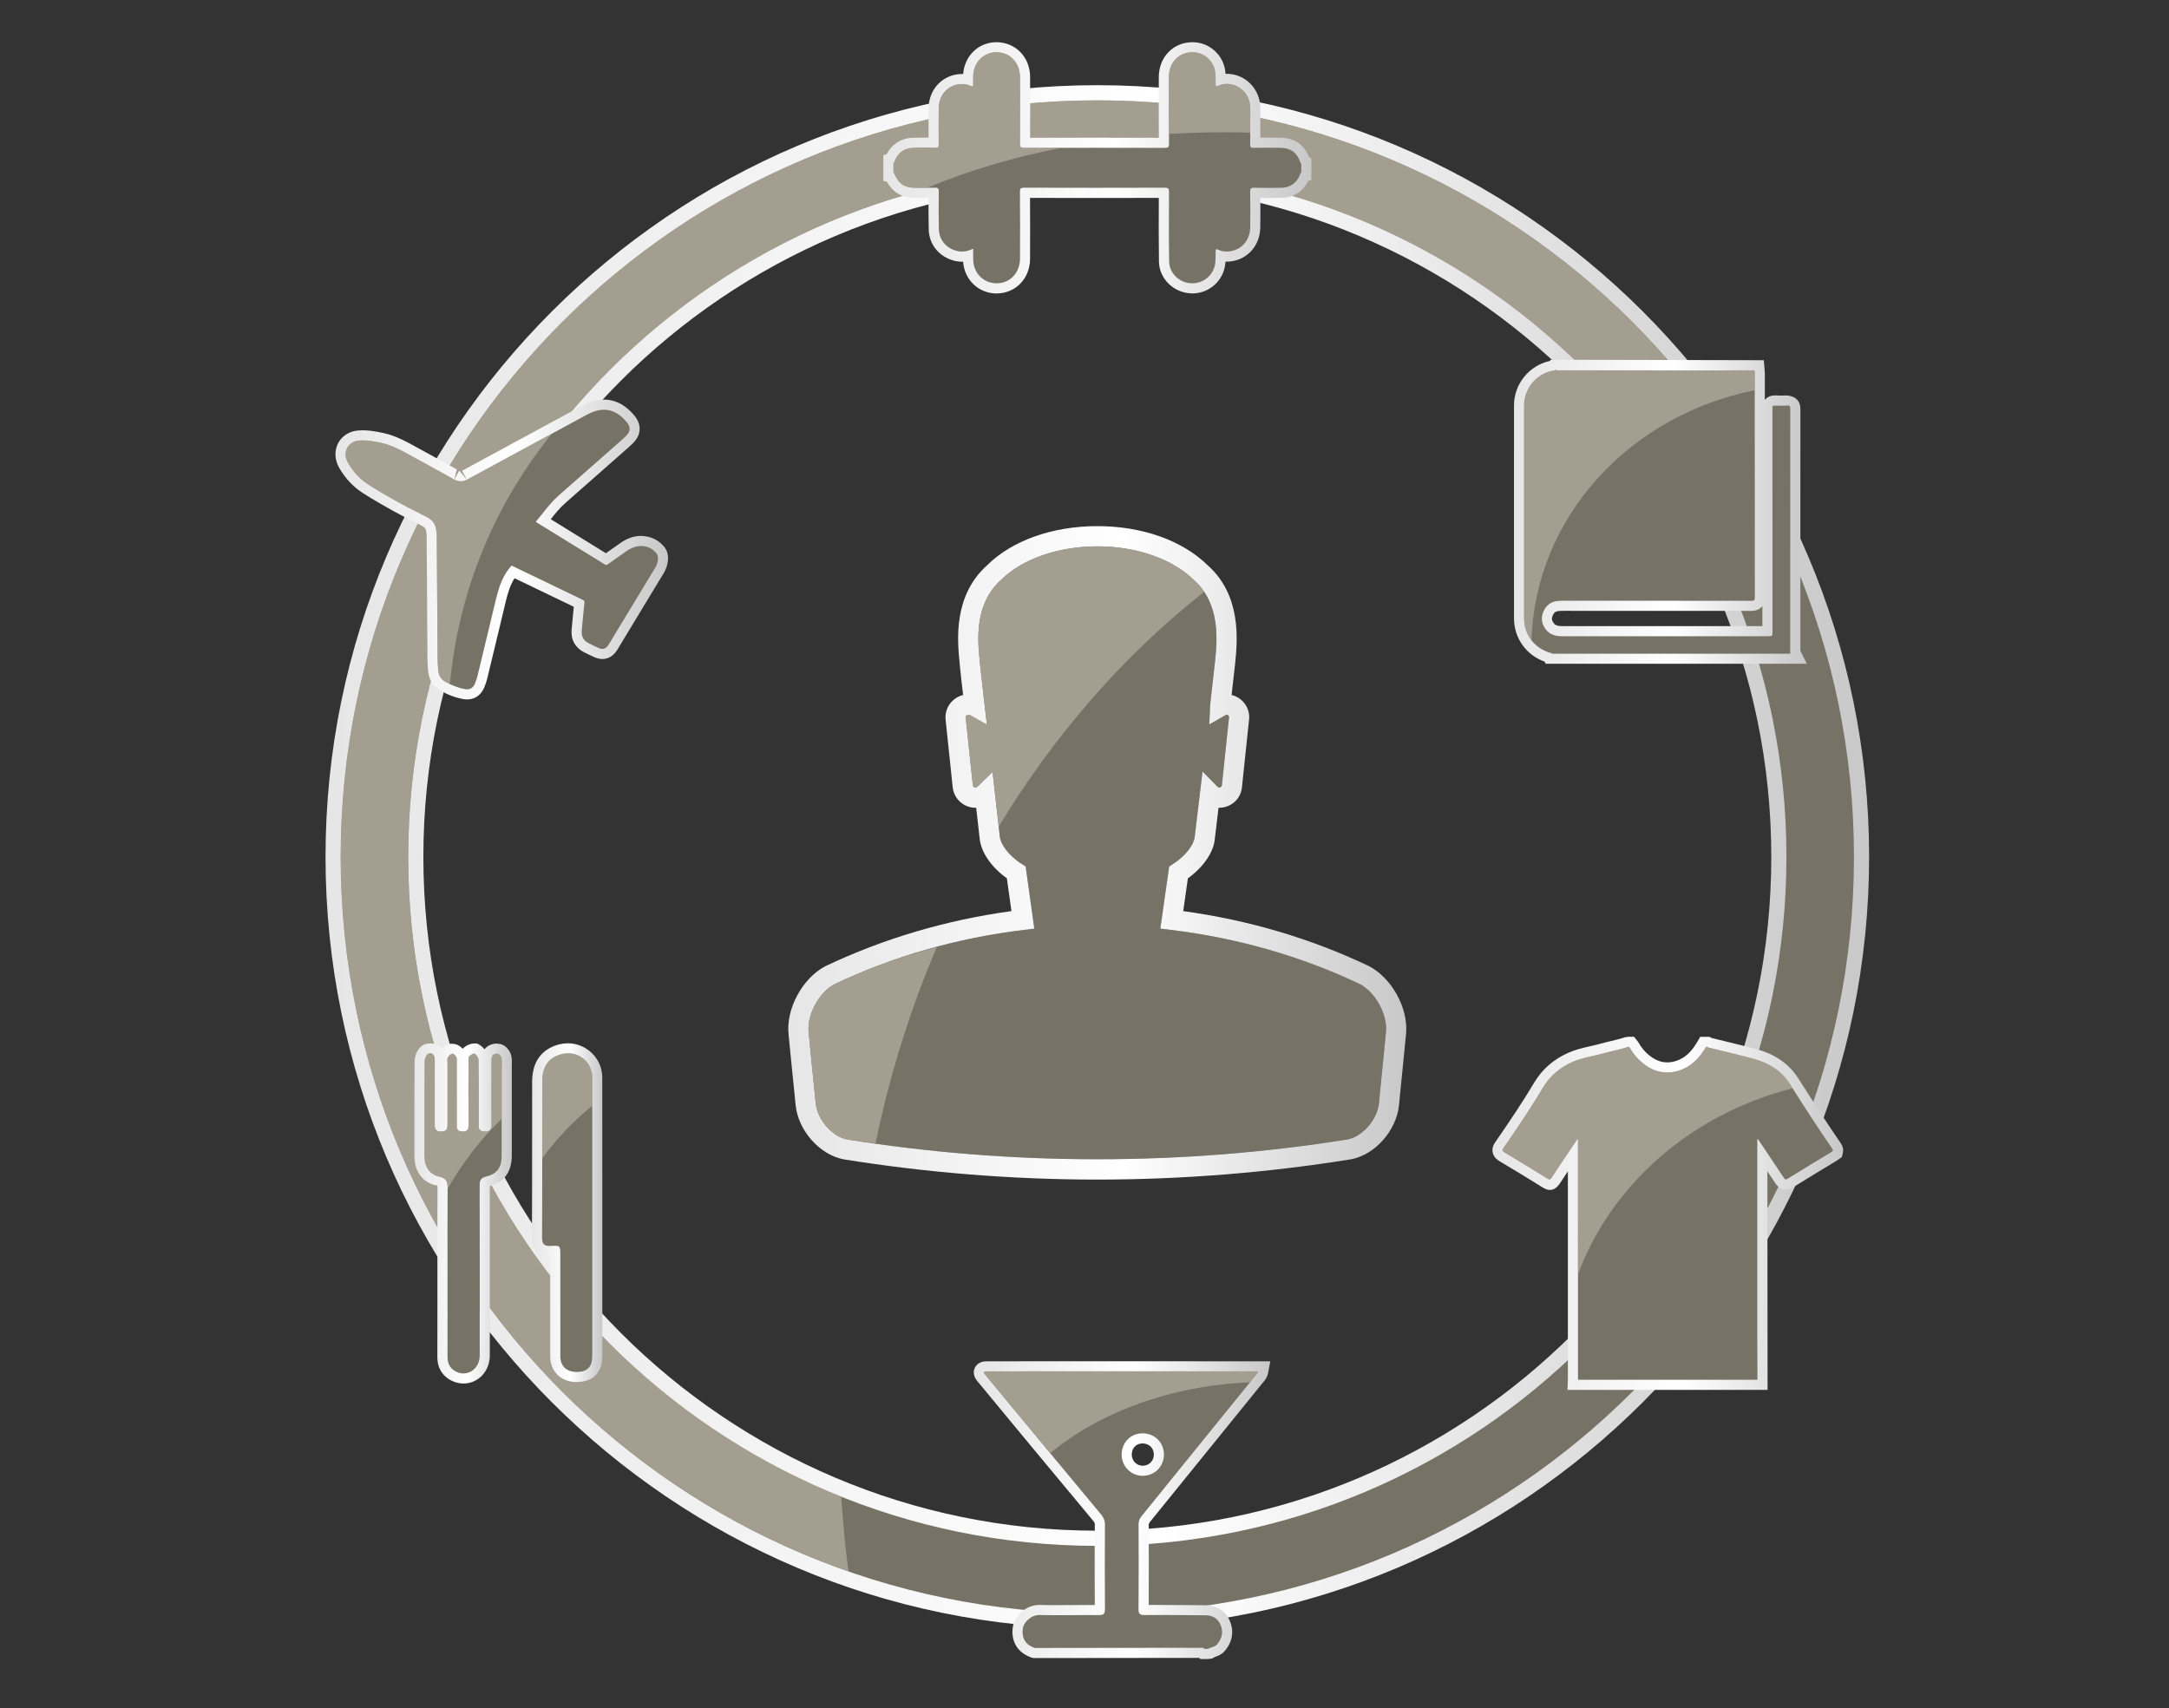 <?xml version="1.0" encoding="utf-8"?>
<!-- Generator: Adobe Illustrator 16.0.0, SVG Export Plug-In . SVG Version: 6.00 Build 0)  -->
<!DOCTYPE svg PUBLIC "-//W3C//DTD SVG 1.1//EN" "http://www.w3.org/Graphics/SVG/1.1/DTD/svg11.dtd">
<svg version="1.1" id="Layer_1" xmlns="http://www.w3.org/2000/svg" xmlns:xlink="http://www.w3.org/1999/xlink" x="0px" y="0px"
	 width="107.354px" height="84.559px" viewBox="0 0 107.354 84.559" enable-background="new 0 0 107.354 84.559"
	 xml:space="preserve">
<rect x="0" y="0" width="107.354" height="84.559" fill="#333333" stroke="none"/>
<g>
	<linearGradient id="SVGID_1_" gradientUnits="userSpaceOnUse" x1="16.112" y1="42.417" x2="92.511" y2="42.417">
		<stop  offset="0" style="stop-color:#E6E6E6"/>
		<stop  offset="0.54" style="stop-color:#FFFFFF"/>
		<stop  offset="1" style="stop-color:#C8C8C8"/>
	</linearGradient>
	<path fill="url(#SVGID_1_)" d="M54.312,80.617c-21.063,0-38.2-17.137-38.2-38.201c0-21.063,17.137-38.199,38.2-38.199
		c21.062,0,38.199,17.136,38.199,38.199C92.511,63.481,75.374,80.617,54.312,80.617z M54.312,5.718
		c-20.236,0-36.7,16.463-36.7,36.699s16.464,36.701,36.7,36.701s36.699-16.465,36.699-36.701S74.548,5.718,54.312,5.718z
		 M54.312,77.276c-19.221,0-34.858-15.638-34.858-34.859c0-19.22,15.637-34.857,34.858-34.857c19.221,0,34.857,15.637,34.857,34.857
		C89.169,61.638,73.532,77.276,54.312,77.276z M54.312,9.059c-18.394,0-33.358,14.964-33.358,33.357
		c0,18.394,14.964,33.359,33.358,33.359c18.394,0,33.357-14.965,33.357-33.359C87.669,24.023,72.705,9.059,54.312,9.059z"/>
	<path fill="#777266" d="M54.312,4.968c-20.684,0-37.45,16.767-37.45,37.449c0,20.683,16.767,37.451,37.45,37.451
		c20.683,0,37.449-16.768,37.449-37.451C91.761,21.734,74.994,4.968,54.312,4.968z M54.312,76.526
		c-18.838,0-34.108-15.271-34.108-34.109c0-18.837,15.271-34.107,34.108-34.107c18.837,0,34.107,15.271,34.107,34.107
		C88.419,61.254,73.149,76.526,54.312,76.526z"/>
	<path opacity="0.6" fill="#C1BAAC" d="M41.636,74.082C29.077,69.05,20.203,56.774,20.203,42.417
		c0-18.837,15.271-34.107,34.108-34.107c9.811,0,18.648,4.148,24.871,10.78c1.25-0.304,2.517-0.558,3.801-0.754
		C76.115,10.164,65.822,4.968,54.312,4.968c-20.684,0-37.45,16.767-37.45,37.449c0,16.367,10.502,30.271,25.131,35.367
		C41.833,76.563,41.718,75.328,41.636,74.082z"/>
</g>
<line fill="none" x1="54.312" y1="56.463" x2="54.312" y2="54.262"/>
<g>
	<path fill="#777266" d="M40.024,51.086c0.113,1.178,0.23,2.352,0.353,3.531c0.083,0.812,0.809,1.648,1.552,1.789
		c8.159,1.307,16.593,1.31,24.777-0.002c0.732-0.139,1.461-0.975,1.545-1.787c0.119-1.178,0.234-2.354,0.348-3.529
		c0.085-0.861-0.519-1.968-1.291-2.371c-2.905-1.381-6.062-2.287-9.368-2.685l-0.509-0.062l0.439-3.079l0.194-0.124
		c0.667-0.424,1.042-0.996,1.069-1.342l0.387-3.235l0.729,0.744c0.018,0.018,0.053,0.048,0.09,0.052
		c0.075,0,0.133-0.051,0.139-0.115l0.353-3.356c0.009-0.079-0.057-0.134-0.122-0.141l-0.854,0.488l0.041-0.963l0.25-2.216
		c0.094-0.977,0.269-2.794-1.053-3.969c-1.07-1.051-2.85-1.668-4.777-1.668c-1.929,0-3.707,0.617-4.758,1.651
		c-1.348,1.199-1.166,3.022-1.067,4.002L48.518,33c0.044,0.424,0.095,0.858,0.146,1.293l0.182,1.582l-0.855-0.485
		c-0.132-0.005-0.201,0.049-0.193,0.13l0.351,3.345c0.008,0.067,0.066,0.123,0.132,0.123c0.037-0.003,0.076-0.025,0.112-0.061
		l0.733-0.713l0.358,3.197c0.033,0.36,0.416,0.936,1.083,1.357l0.197,0.124l0.43,3.08l-0.507,0.062
		c-3.306,0.398-6.466,1.305-9.393,2.693C40.542,49.123,39.939,50.231,40.024,51.086z"/>
	<linearGradient id="SVGID_2_" gradientUnits="userSpaceOnUse" x1="39.016" y1="42.219" x2="69.608" y2="42.219">
		<stop  offset="0" style="stop-color:#E6E6E6"/>
		<stop  offset="0.54" style="stop-color:#FFFFFF"/>
		<stop  offset="1" style="stop-color:#C8C8C8"/>
	</linearGradient>
	<path fill="url(#SVGID_2_)" d="M54.312,58.393c-4.185,0-8.409-0.337-12.555-1.001c-1.188-0.226-2.247-1.423-2.375-2.673
		c-0.123-1.18-0.24-2.356-0.354-3.535c-0.125-1.254,0.691-2.758,1.818-3.352c2.892-1.373,5.984-2.287,9.215-2.729l-0.226-1.623
		c-0.764-0.544-1.285-1.298-1.347-1.969l-0.172-1.525l-0.037,0.001c-0.577,0-1.061-0.436-1.126-1.015l-0.352-3.352
		c-0.056-0.569,0.325-1.084,0.868-1.215c-0.052-0.438-0.103-0.875-0.148-1.316l-0.027-0.291c-0.107-1.075-0.331-3.311,1.38-4.832
		c1.233-1.214,3.223-1.921,5.44-1.921c2.217,0,4.207,0.707,5.46,1.938c1.683,1.496,1.469,3.724,1.366,4.795l-0.182,1.626
		c0.548,0.132,0.926,0.65,0.864,1.217l-0.352,3.347c-0.052,0.577-0.536,1.018-1.127,1.018l-0.032-0.001l-0.184,1.54
		c-0.051,0.65-0.567,1.406-1.333,1.954l-0.231,1.624c3.229,0.44,6.318,1.354,9.188,2.719c1.146,0.598,1.964,2.102,1.841,3.361
		c-0.113,1.178-0.23,2.354-0.35,3.535c-0.129,1.251-1.19,2.449-2.367,2.67C62.72,58.056,58.497,58.393,54.312,58.393z
		 M49.126,38.213l0.358,3.197c0.033,0.36,0.416,0.936,1.083,1.357l0.197,0.124l0.43,3.08l-0.507,0.062
		c-3.306,0.398-6.466,1.305-9.393,2.693c-0.753,0.397-1.355,1.505-1.271,2.36c0.113,1.178,0.23,2.352,0.353,3.531
		c0.083,0.812,0.809,1.648,1.552,1.789c8.159,1.307,16.593,1.31,24.777-0.002c0.732-0.139,1.461-0.975,1.545-1.787
		c0.119-1.178,0.234-2.354,0.348-3.529c0.085-0.861-0.519-1.968-1.291-2.371c-2.905-1.381-6.062-2.287-9.368-2.685l-0.509-0.062
		l0.439-3.079l0.194-0.124c0.667-0.424,1.042-0.996,1.069-1.342l0.387-3.235l0.729,0.744c0.018,0.018,0.053,0.048,0.09,0.052
		c0.075,0,0.133-0.051,0.139-0.115l0.353-3.356c0.009-0.079-0.057-0.134-0.122-0.141l-0.854,0.488l0.041-0.963l0.25-2.216
		c0.094-0.977,0.269-2.794-1.053-3.969c-1.07-1.051-2.85-1.668-4.777-1.668c-1.929,0-3.707,0.617-4.758,1.651
		c-1.348,1.199-1.166,3.022-1.067,4.002L48.518,33c0.044,0.424,0.095,0.858,0.146,1.293l0.182,1.582l-0.855-0.485
		c-0.132-0.005-0.201,0.049-0.193,0.13l0.351,3.345c0.008,0.067,0.066,0.123,0.132,0.123c0.037-0.003,0.076-0.025,0.112-0.061
		L49.126,38.213z"/>
	<g>
		<path opacity="0.6" fill="#C1BAAC" d="M48.281,38.987c0.037-0.003,0.076-0.025,0.112-0.061l0.733-0.713l0.304,2.707
			c2.756-4.55,6.198-8.497,10.164-11.617c-0.139-0.207-0.297-0.407-0.501-0.588c-1.07-1.051-2.85-1.668-4.777-1.668
			c-1.929,0-3.707,0.617-4.758,1.651c-1.348,1.199-1.166,3.022-1.067,4.002L48.518,33c0.044,0.424,0.095,0.858,0.146,1.293
			l0.182,1.582l-0.855-0.485c-0.132-0.005-0.201,0.049-0.193,0.13l0.351,3.345C48.156,38.932,48.215,38.987,48.281,38.987z"/>
		<path opacity="0.6" fill="#C1BAAC" d="M46.369,46.881c-1.751,0.469-3.452,1.074-5.074,1.845c-0.753,0.397-1.355,1.505-1.271,2.36
			c0.113,1.178,0.23,2.352,0.353,3.531c0.083,0.812,0.809,1.648,1.552,1.789c0.467,0.075,0.938,0.131,1.407,0.197
			C44.035,53.199,45.058,49.944,46.369,46.881z"/>
	</g>
</g>
<g>
	<g>
		<linearGradient id="SVGID_3_" gradientUnits="userSpaceOnUse" x1="16.604" y1="27.204" x2="33.067" y2="27.204">
			<stop  offset="0" style="stop-color:#E6E6E6"/>
			<stop  offset="0.54" style="stop-color:#FFFFFF"/>
			<stop  offset="1" style="stop-color:#C8C8C8"/>
		</linearGradient>
		<path fill="url(#SVGID_3_)" d="M23.12,34.625c-0.064,0-0.133-0.006-0.205-0.02c-0.395-0.074-0.785-0.224-1.162-0.446
			c-0.233-0.138-0.52-0.416-0.564-0.955c-0.019-0.211-0.03-0.426-0.032-0.641l-0.039-5.998c-0.001-0.102-0.011-0.205-0.031-0.305
			c-0.013-0.067-0.043-0.143-0.177-0.214l-0.544-0.279c-0.292-0.148-0.585-0.297-0.872-0.456c-0.512-0.283-1.021-0.576-1.516-0.891
			c-0.484-0.309-0.882-0.728-1.182-1.247c-0.235-0.408-0.213-0.764-0.153-0.991c0.125-0.481,0.544-0.824,1.068-0.87
			c0.456-0.041,0.902,0.045,1.271,0.125c0.392,0.086,0.775,0.237,1.245,0.49c0.603,0.326,1.201,0.657,1.799,0.987l0.581,0.32
			l-0.117,0.506l0.238-0.44l0.378,0.445l-0.237-0.44l5.906-3.201c0.22-0.12,0.56-0.282,0.965-0.316
			c0.529-0.046,1.001,0.135,1.423,0.532c0.074,0.069,0.144,0.145,0.211,0.222c0.395,0.446,0.379,0.98-0.041,1.394
			c-0.164,0.161-0.336,0.312-0.508,0.461l-2.848,2.508c-0.262,0.229-0.485,0.505-0.717,0.798l2.729,1.683l0.718-0.505
			c0.337-0.237,0.674-0.352,1.031-0.352c0.484,0.017,0.855,0.202,1.134,0.537c0.262,0.317,0.192,0.683,0.166,0.821
			c-0.028,0.154-0.086,0.313-0.169,0.456c-0.715,1.186-1.429,2.362-2.143,3.538c-0.092,0.158-0.144,0.246-0.202,0.332
			c-0.231,0.339-0.511,0.411-0.705,0.411c-0.13,0-0.262-0.031-0.405-0.094c-0.208-0.093-0.389-0.175-0.563-0.272
			c-0.394-0.223-0.596-0.607-0.56-1.056c0.032-0.389,0.07-0.777,0.11-1.164l-2.934-1.414c-0.054,0.085-0.104,0.179-0.152,0.281
			c-0.156,0.336-0.245,0.708-0.338,1.103l-0.183,0.765c-0.223,0.933-0.447,1.865-0.673,2.796c-0.035,0.15-0.088,0.302-0.147,0.448
			C23.818,34.403,23.507,34.625,23.12,34.625z M23.098,33.629l0.021,0.496v-0.5C23.114,33.625,23.106,33.627,23.098,33.629z
			 M17.956,22.303c-0.052,0-0.104,0.002-0.157,0.006c-0.096,0.009-0.17,0.059-0.188,0.127c-0.008,0.032-0.027,0.101,0.052,0.237
			c0.219,0.378,0.506,0.682,0.853,0.903c0.478,0.304,0.969,0.587,1.463,0.86c0.276,0.154,0.558,0.296,0.839,0.438l0.561,0.288
			c0.377,0.202,0.615,0.516,0.69,0.909c0.031,0.157,0.048,0.323,0.049,0.487l0.039,5.996c0.002,0.188,0.012,0.377,0.028,0.564
			c0.012,0.141,0.054,0.166,0.077,0.179c0.261,0.154,0.528,0.26,0.794,0.315c0.042-0.103,0.072-0.19,0.092-0.278
			c0.228-0.934,0.45-1.865,0.673-2.796l0.183-0.763c0.101-0.425,0.206-0.865,0.405-1.293c0.152-0.326,0.331-0.596,0.547-0.827
			l0.251-0.268l3.779,1.819c0.355,0.17,0.471,0.378,0.428,0.765c-0.047,0.446-0.09,0.877-0.125,1.31
			c-0.005,0.063,0.005,0.076,0.052,0.102c0.128,0.071,0.265,0.133,0.401,0.195c0.03-0.048,0.056-0.092,0.081-0.135
			c0.763-1.259,1.477-2.434,2.186-3.611c0.02-0.034,0.039-0.084,0.046-0.129c-0.048-0.115-0.154-0.169-0.294-0.175
			c0,0-0.001,0-0.002,0c-0.167,0-0.312,0.054-0.477,0.169l-1.046,0.738l-0.231,0.028c-0.113,0-0.224-0.033-0.329-0.098l-3.879-2.434
			l0.629-0.787c0.276-0.348,0.548-0.691,0.892-0.993l2.851-2.51c0.158-0.137,0.315-0.274,0.465-0.421
			c-0.056-0.072-0.103-0.125-0.154-0.173c-0.195-0.183-0.381-0.268-0.586-0.268c-0.237,0.017-0.414,0.079-0.642,0.202l-5.909,3.203
			c-0.348,0.187-0.737,0.186-1.091-0.005l-0.709-0.392c-0.597-0.329-1.192-0.658-1.792-0.983c-0.383-0.207-0.687-0.328-0.982-0.393
			C18.507,22.359,18.226,22.303,17.956,22.303z"/>
	</g>
	<g>
		<linearGradient id="SVGID_4_" gradientUnits="userSpaceOnUse" x1="26.328" y1="60.031" x2="29.812" y2="60.031">
			<stop  offset="0" style="stop-color:#E6E6E6"/>
			<stop  offset="0.54" style="stop-color:#FFFFFF"/>
			<stop  offset="1" style="stop-color:#C8C8C8"/>
		</linearGradient>
		<path fill="url(#SVGID_4_)" d="M28.548,68.416h-0.003c-0.783,0-1.311-0.514-1.312-1.277l-0.001-4.961h-0.029
			c-0.101,0-0.409,0-0.638-0.23c-0.214-0.215-0.238-0.506-0.237-0.705c0.009-1.664,0.009-3.329,0.009-4.994l0.001-2.707
			c0.003-1.24,0.733-1.688,1.345-1.844c1.077-0.271,2.127,0.543,2.127,1.641l0.001,13.811C29.812,67.942,29.34,68.415,28.548,68.416
			z"/>
		<path fill="#777266" d="M29.312,60.223c0,2.309,0,4.617,0,6.926c0,0.516-0.252,0.768-0.765,0.768
			c-0.506,0.002-0.813-0.291-0.814-0.779c-0.001-1.674,0-3.35-0.001-5.023c0-0.441-0.003-0.463-0.457-0.438
			c-0.337,0.018-0.448-0.076-0.446-0.432c0.015-2.566,0.006-5.135,0.01-7.703c0.002-0.764,0.318-1.193,0.969-1.359
			c0.772-0.197,1.504,0.361,1.504,1.156C29.313,55.631,29.312,57.928,29.312,60.223z"/>
	</g>
	<g>
		<linearGradient id="SVGID_5_" gradientUnits="userSpaceOnUse" x1="20.509" y1="60.069" x2="25.335" y2="60.069">
			<stop  offset="0" style="stop-color:#E6E6E6"/>
			<stop  offset="0.54" style="stop-color:#FFFFFF"/>
			<stop  offset="1" style="stop-color:#C8C8C8"/>
		</linearGradient>
		<path fill="url(#SVGID_5_)" d="M22.937,68.489c-0.21,0-0.416-0.052-0.609-0.153c-0.311-0.161-0.683-0.496-0.681-1.166
			c0.005-1.038,0.004-2.075,0.003-3.112l-0.001-2.239c-0.001-1.003-0.003-2.004,0.006-3.007c0.001-0.092-0.007-0.121-0.007-0.123
			c-0.707-0.111-1.137-0.682-1.137-1.443l0-0.523c-0.001-1.399-0.002-2.801,0.009-4.201c0.002-0.277,0.178-0.734,0.549-0.839
			l0.232-0.033c0.188,0,0.362,0.071,0.489,0.198c0.025,0.025,0.047,0.052,0.067,0.079c0.111-0.12,0.269-0.229,0.458-0.26
			c0.293-0.005,0.456,0.111,0.582,0.247c0.143-0.138,0.364-0.258,0.573-0.258h0.143l0.147,0.082c0.077,0.05,0.155,0.12,0.223,0.205
			c0.154-0.209,0.415-0.282,0.611-0.282l0.202,0.028c0.284,0.09,0.473,0.369,0.517,0.602c0.031,0.152,0.025,0.303,0.021,0.423
			l-0.003,0.108v4.381c0,0.802-0.366,1.31-1.088,1.51c0.004,2.844,0.003,5.618,0,8.395C24.24,67.881,23.668,68.489,22.937,68.489z
			 M21.51,56.463c0,0.086,0,0.172,0,0.258l0,0.522c0,0.438,0.26,0.497,0.345,0.516c0.808,0.187,0.801,0.845,0.799,1.062
			c-0.009,0.998-0.007,1.996-0.006,2.996l0.001,2.239c0.001,1.038,0.001,2.077-0.003,3.117c0,0.187,0.059,0.231,0.144,0.276
			c0.206,0.105,0.449-0.016,0.45-0.344c0.003-2.809,0.004-5.615-0.003-8.422c-0.001-0.184-0.006-0.75,0.705-0.928
			c0.29-0.072,0.386-0.162,0.386-0.555v-0.737c-0.282,0.097-0.669,0.05-0.885-0.136c-0.138,0.122-0.32,0.184-0.542,0.184
			c-0.171-0.008-0.371-0.044-0.528-0.166c-0.161,0.129-0.361,0.164-0.509,0.168c-0.001,0-0.002,0-0.003,0
			C21.726,56.514,21.61,56.497,21.51,56.463z"/>
		<path fill="#777266" d="M22.15,62.924c0-1.371-0.007-2.738,0.005-4.109c0.003-0.312-0.062-0.488-0.41-0.568
			c-0.485-0.109-0.734-0.498-0.734-1.002c-0.001-1.572-0.004-3.146,0.009-4.721c0.001-0.127,0.095-0.336,0.185-0.361
			c0.259-0.068,0.314,0.123,0.313,0.348c-0.003,1.02-0.001,2.037-0.001,3.057c0,0.232-0.027,0.457,0.333,0.447
			c0.285-0.008,0.302-0.166,0.301-0.377c-0.001-1.008,0-2.016,0-3.021c0-0.092-0.025-0.197,0.015-0.268
			c0.045-0.084,0.143-0.176,0.229-0.189c0.057-0.008,0.163,0.104,0.194,0.182c0.036,0.088,0.016,0.199,0.016,0.301
			c0.001,0.996,0,1.994,0.001,2.988c0,0.182-0.021,0.367,0.258,0.383c0.253,0.012,0.332-0.08,0.329-0.332
			c-0.011-1.029-0.005-2.061-0.003-3.09c0-0.102-0.018-0.227,0.034-0.297c0.058-0.074,0.225-0.162,0.271-0.133
			c0.091,0.059,0.186,0.195,0.188,0.301c0.014,0.977,0.008,1.947,0.009,2.922c0,0.104,0.005,0.203,0,0.307
			c-0.011,0.227,0.08,0.324,0.318,0.324c0.241,0,0.317-0.105,0.316-0.328c-0.004-1.041-0.002-2.082,0.002-3.125
			c0-0.107,0.001-0.24,0.058-0.322c0.043-0.061,0.188-0.096,0.267-0.072c0.074,0.023,0.153,0.133,0.169,0.215
			c0.028,0.143,0.009,0.293,0.009,0.439c0,1.461,0,2.92,0,4.381c0,0.578-0.21,0.9-0.765,1.039c-0.273,0.068-0.328,0.189-0.326,0.441
			c0.007,2.809,0.006,5.615,0.003,8.424c0,0.668-0.621,1.08-1.181,0.787c-0.289-0.15-0.414-0.395-0.413-0.723
			C22.154,65.754,22.15,64.34,22.15,62.924z"/>
	</g>
	<g>
		<g>
			<linearGradient id="SVGID_6_" gradientUnits="userSpaceOnUse" x1="48.197" y1="74.756" x2="62.873" y2="74.756">
				<stop  offset="0" style="stop-color:#E6E6E6"/>
				<stop  offset="0.54" style="stop-color:#FFFFFF"/>
				<stop  offset="1" style="stop-color:#C8C8C8"/>
			</linearGradient>
			<path fill="url(#SVGID_6_)" d="M59.784,82.127h-0.373l-0.051-0.053H59.34l-0.874-0.002l-7.314,0.008l-0.096-0.025
				c-0.675-0.228-1.023-0.783-0.931-1.485c0.081-0.608,0.683-1.12,1.315-1.12c0.33,0.008,0.63,0.01,0.93,0.01l1.585-0.008
				l0.231,0.002c-0.01-1.346-0.006-2.659,0.001-3.973c0.001-0.066-0.007-0.105-0.075-0.189c-1.092-1.309-2.183-2.624-3.273-3.939
				l-2.442-2.953c-0.083-0.1-0.301-0.362-0.148-0.686c0.057-0.121,0.207-0.324,0.577-0.324l4.386-0.004l9.661,0.004l-0.113,0.594
				c-0.043,0.223-0.171,0.365-0.246,0.449c-1.893,2.337-3.755,4.638-5.618,6.934l-0.041,0.092c0.005,1.332,0.008,2.664-0.002,3.993
				l0.544-0.001c0.622,0,1.245,0.005,1.866,0.01l0.411,0.004c0.558,0.002,0.996,0.29,1.2,0.788c0.211,0.505,0.125,1.024-0.243,1.462
				c-0.171,0.205-0.384,0.272-0.51,0.313l-0.122,0.075L59.784,82.127z M59.47,81.069c0.094,0,0.176,0.016,0.245,0.039
				c0.036-0.013,0.071-0.023,0.101-0.033c0.199-0.182,0.193-0.303,0.135-0.441c-0.037-0.09-0.086-0.17-0.283-0.17l-0.412-0.004
				c-0.619-0.005-1.238-0.01-1.858-0.01l-0.735,0.002c-0.121,0-0.398,0-0.604-0.207c-0.188-0.189-0.207-0.43-0.206-0.594
				c0.012-1.395,0.008-2.791,0.003-4.189c-0.004-0.268,0.084-0.508,0.267-0.729c0.352-0.434,0.702-0.865,1.054-1.299
				c-0.184,0.078-0.387,0.123-0.602,0.125c-0.431,0-0.82-0.164-1.112-0.459c-0.292-0.297-0.45-0.69-0.445-1.109
				c0.007-0.873,0.667-1.535,1.535-1.535c0.427,0,0.821,0.161,1.111,0.452c0.289,0.29,0.448,0.683,0.446,1.105
				c0,0.105-0.011,0.208-0.03,0.307c1.062-1.31,2.122-2.62,3.183-3.932l-8.048-0.003l-3.526,0.004l1.922,2.324
				c1.091,1.315,2.181,2.629,3.275,3.941c0.211,0.26,0.307,0.522,0.304,0.834c-0.008,1.385-0.011,2.771,0.002,4.159
				c0.001,0.106,0.003,0.388-0.206,0.598c-0.207,0.208-0.486,0.208-0.578,0.208l-0.45-0.002l-1.585,0.008
				c-0.309,0-0.617-0.002-0.926-0.01l0,0c-0.153,0-0.314,0.156-0.327,0.252c-0.026,0.202,0.022,0.306,0.19,0.379l7.159-0.008
				l0.882,0.002L59.47,81.069z M56.551,71.455c-0.312,0-0.532,0.225-0.535,0.547c-0.002,0.15,0.054,0.29,0.157,0.395
				c0.103,0.104,0.239,0.162,0.385,0.162c0.315-0.004,0.55-0.239,0.551-0.549c0-0.158-0.053-0.295-0.154-0.396
				S56.71,71.455,56.551,71.455z"/>
			<path fill="#777266" d="M59.784,81.627c-0.054,0-0.107,0-0.161,0c-0.081-0.084-0.185-0.053-0.279-0.053
				c-0.527-0.004-1.06-0.002-1.589-0.002c-2.178,0.002-4.357,0.006-6.539,0.008c-0.455-0.152-0.655-0.482-0.595-0.945
				c0.047-0.352,0.434-0.695,0.836-0.686c0.978,0.025,1.955-0.006,2.934,0.004c0.237,0.004,0.301-0.066,0.299-0.301
				c-0.013-1.391-0.01-2.779-0.002-4.17c0.002-0.203-0.062-0.354-0.188-0.508c-1.264-1.516-2.521-3.033-3.781-4.551
				c-0.646-0.781-1.289-1.562-1.937-2.344c-0.09-0.109-0.157-0.197,0.067-0.191c1.455-0.002,2.909-0.004,4.363-0.004
				c3.019,0,6.036,0.002,9.056,0.004c-0.021,0.111-0.109,0.184-0.176,0.266c-1.86,2.299-3.722,4.6-5.586,6.896
				c-0.102,0.123-0.154,0.246-0.152,0.408c0.005,1.4,0.009,2.799-0.003,4.195c-0.002,0.244,0.074,0.301,0.306,0.297
				c1.004-0.008,2.009,0.004,3.013,0.012c0.347,0.002,0.609,0.154,0.742,0.479c0.143,0.342,0.081,0.658-0.164,0.951
				C60.12,81.545,59.932,81.535,59.784,81.627z M56.551,70.955c-0.586,0-1.03,0.447-1.035,1.043
				c-0.008,0.59,0.469,1.066,1.053,1.061c0.582-0.006,1.038-0.467,1.04-1.047C57.611,71.412,57.154,70.955,56.551,70.955z"/>
			<path opacity="0.6" fill="#C1BAAC" d="M50.719,70.424c0.419,0.504,0.838,1.008,1.257,1.513c2.449-2.023,5.955-3.343,9.895-3.508
				c0.074-0.092,0.148-0.183,0.223-0.274c0.066-0.082,0.154-0.154,0.176-0.266c-3.02-0.002-6.037-0.004-9.056-0.004
				c-1.454,0-2.908,0.002-4.363,0.004c-0.225-0.006-0.157,0.082-0.067,0.191C49.43,68.862,50.073,69.643,50.719,70.424z"/>
		</g>
	</g>
	<g>
		<g>
			<linearGradient id="SVGID_7_" gradientUnits="userSpaceOnUse" x1="73.867" y1="60.064" x2="91.224" y2="60.064">
				<stop  offset="0" style="stop-color:#E6E6E6"/>
				<stop  offset="0.54" style="stop-color:#FFFFFF"/>
				<stop  offset="1" style="stop-color:#C8C8C8"/>
			</linearGradient>
			<path fill="url(#SVGID_7_)" d="M87.486,68.803h-9.904l0.02-0.518V57.985c-0.131,0.196-0.262,0.393-0.392,0.59
				c-0.348,0.531-0.729,0.286-0.88,0.194c-0.704-0.437-1.405-0.867-2.117-1.29c-0.068-0.04-0.273-0.162-0.331-0.418
				c-0.056-0.254,0.073-0.444,0.129-0.525c0.751-1.088,1.366-2.006,1.935-2.961c0.386-0.645,0.951-1.137,1.684-1.463
				c0.363-0.159,0.729-0.242,1.081-0.322c0.167-0.038,0.334-0.076,0.499-0.122c0.172-0.048,0.344-0.089,0.517-0.13
				c0.233-0.057,0.466-0.111,0.694-0.188l0.159-0.025h0.298l0.207,0.262c0.142,0.264,0.332,0.49,0.564,0.674
				c0.416,0.328,0.838,0.411,1.312,0.258c0.42-0.137,0.753-0.436,1.045-0.943l0.145-0.25h0.459l0.113,0.059l0.588,0.144
				c0.561,0.136,1.123,0.272,1.68,0.426c0.898,0.248,1.581,0.736,2.031,1.45c0.783,1.244,1.442,2.252,2.076,3.171
				c0.049,0.072,0.168,0.251,0.113,0.492l-0.048,0.211l-0.255,0.178c-0.724,0.435-1.447,0.878-2.172,1.325l-0.12,0.074l-0.224,0.031
				c-0.143,0-0.346-0.051-0.508-0.292c-0.137-0.208-0.271-0.412-0.408-0.615L87.486,68.803z M78.603,67.803h7.881L86.48,56.559
				c-0.006-0.074-0.02-0.242,0.084-0.428l0.396-0.713l1.052,1.564c0.17,0.252,0.34,0.504,0.508,0.756
				c0.509-0.313,1.017-0.624,1.525-0.932c-0.572-0.842-1.174-1.764-1.869-2.871c-0.313-0.496-0.802-0.84-1.451-1.02
				c-0.546-0.15-1.099-0.284-1.65-0.418l-0.408-0.1c-0.381,0.539-0.84,0.891-1.397,1.07c-0.79,0.256-1.563,0.108-2.239-0.423
				c-0.237-0.188-0.444-0.405-0.617-0.649c-0.137,0.037-0.297,0.075-0.455,0.113c-0.16,0.037-0.319,0.075-0.477,0.119
				c-0.182,0.051-0.365,0.094-0.549,0.135c-0.321,0.073-0.625,0.143-0.898,0.263c-0.545,0.243-0.947,0.59-1.229,1.061
				c-0.531,0.89-1.097,1.743-1.767,2.72c0.513,0.308,1.02,0.618,1.526,0.931c0.204-0.308,0.41-0.613,0.615-0.919l0.711-1.061
				l0.519,0.249l0.196,0.174l-0.006,0.347L78.603,67.803z"/>
			<path fill="#777266" d="M86.985,68.303c-2.961,0-5.924,0-8.885,0c0.001-0.027,0.003-0.055,0.003-0.08c0-3.91,0-7.82-0.002-11.73
				c0-0.035,0.019-0.074-0.023-0.111c-0.03,0.047-0.061,0.088-0.09,0.131c-0.398,0.596-0.802,1.188-1.196,1.789
				c-0.062,0.094-0.104,0.102-0.198,0.043c-0.707-0.438-1.411-0.871-2.126-1.295c-0.132-0.078-0.117-0.125-0.044-0.232
				c0.676-0.979,1.343-1.965,1.951-2.986c0.351-0.586,0.847-0.99,1.457-1.262c0.483-0.213,1.009-0.277,1.513-0.42
				c0.41-0.115,0.83-0.189,1.234-0.324c0.022,0,0.042,0,0.064,0c0.175,0.324,0.408,0.602,0.695,0.828
				c0.531,0.418,1.127,0.551,1.775,0.342c0.605-0.197,1.015-0.631,1.325-1.17c0.021,0,0.044,0,0.064,0
				c0.013,0.01,0.021,0.025,0.034,0.027c0.772,0.191,1.552,0.371,2.319,0.582c0.724,0.201,1.335,0.592,1.741,1.236
				c0.676,1.074,1.365,2.141,2.087,3.188c0.05,0.074,0.064,0.109-0.03,0.166c-0.729,0.438-1.455,0.883-2.181,1.33
				c-0.082,0.051-0.121,0.041-0.176-0.041c-0.264-0.402-0.533-0.801-0.803-1.201c-0.163-0.242-0.325-0.486-0.495-0.738
				c-0.039,0.07-0.021,0.129-0.021,0.186c0,3.232,0,6.469,0,9.703C86.982,66.942,86.983,67.621,86.985,68.303z"/>
		</g>
	</g>
	<g>
		<g>
			<linearGradient id="SVGID_8_" gradientUnits="userSpaceOnUse" x1="43.721" y1="8.308" x2="64.909" y2="8.308">
				<stop  offset="0" style="stop-color:#E6E6E6"/>
				<stop  offset="0.54" style="stop-color:#FFFFFF"/>
				<stop  offset="1" style="stop-color:#C8C8C8"/>
			</linearGradient>
			<path fill="url(#SVGID_8_)" d="M49.322,14.527l-0.039,0c-0.868-0.02-1.555-0.693-1.614-1.574
				c-0.166,0.008-0.333-0.014-0.496-0.061c-0.714-0.208-1.187-0.807-1.206-1.528c-0.012-0.521-0.012-1.043-0.007-1.563
				c-0.043,0-0.086,0-0.129,0l-0.541-0.003c-0.648-0.003-1.105-0.268-1.391-0.806l-0.178-0.033V7.679l0.165-0.041
				c0.266-0.516,0.727-0.804,1.314-0.819c0.255-0.006,0.508-0.006,0.759-0.005c-0.003-0.487-0.003-0.973,0.002-1.457
				c0.01-0.966,0.727-1.695,1.668-1.695l0.042,0.001c0.071-0.9,0.755-1.567,1.639-1.574c0.957,0,1.67,0.738,1.674,1.717
				c0.004,1.004,0.006,2.009-0.001,3.015l3.19-0.004l3.184,0.004c-0.007-1.015-0.006-2.02-0.002-3.024
				c0.006-0.973,0.719-1.707,1.66-1.707l0.125,0.004c0.795,0.055,1.443,0.692,1.51,1.482c0.002,0.026,0.004,0.053,0.006,0.08
				c0.453-0.023,0.912,0.163,1.236,0.492c0.32,0.323,0.494,0.768,0.489,1.252c-0.003,0.282-0.003,0.564-0.002,0.845
				c0,0.19,0.001,0.379,0,0.569c0.093-0.001,0.185-0.001,0.276-0.001l0.662,0.002c0.725,0.001,1.209,0.313,1.473,0.951l0.119,0.084
				l-0.005,1.058L64.749,8.96c-0.271,0.529-0.729,0.82-1.304,0.835C63.089,9.803,62.734,9.806,62.38,9.8
				c0.006,0.489,0.004,0.977-0.003,1.465c-0.013,0.961-0.732,1.687-1.674,1.688l-0.048-0.001c-0.002,0.022-0.003,0.044-0.004,0.066
				c-0.074,0.86-0.781,1.508-1.646,1.508c-0.905-0.013-1.632-0.723-1.643-1.583c-0.015-1.049-0.013-2.098-0.007-3.147
				c-2.153,0.006-4.255,0.006-6.374,0c0.006,1.012,0.005,2.014,0.001,3.016C50.98,13.789,50.265,14.527,49.322,14.527z
				 M48.665,11.512l-0.001,1.001c-0.001,0.124-0.002,0.24,0.002,0.356c0.017,0.372,0.286,0.649,0.64,0.657l0.017,0.5v-0.5
				c0.388,0,0.66-0.296,0.662-0.72c0.005-1.102,0.005-2.204-0.003-3.306c0-0.091-0.002-0.331,0.185-0.519s0.428-0.188,0.519-0.188
				c2.321,0.007,4.638,0.007,6.955,0c0.123,0.008,0.344,0,0.531,0.189c0.189,0.19,0.188,0.435,0.188,0.527
				c-0.007,1.139-0.012,2.278,0.005,3.418c0.004,0.325,0.288,0.592,0.632,0.597l0,0c0.357,0,0.63-0.249,0.659-0.592
				c0.013-0.151,0.012-0.305,0.012-0.458c0-0.512,0.359-0.639,0.55-0.639h0.115l0.176,0.074c0.051,0.023,0.1,0.038,0.148,0.041
				h0.002c0.445,0,0.715-0.282,0.72-0.7c0.009-0.586,0.009-1.172-0.003-1.758c-0.001-0.083-0.004-0.324,0.182-0.512
				c0.185-0.187,0.424-0.187,0.504-0.187c0.489,0.01,0.912,0.012,1.36,0c0.224-0.005,0.354-0.099,0.456-0.324
				c0.006-0.036,0.017-0.069,0.029-0.1l-0.004-0.124c-0.113-0.347-0.229-0.431-0.588-0.432l-0.658-0.002
				c-0.197,0-0.396,0.001-0.594,0.005c0,0,0,0-0.001,0c-0.226,0-0.388-0.062-0.507-0.182c-0.182-0.185-0.179-0.418-0.178-0.495
				c0.004-0.298,0.004-0.597,0.003-0.895c-0.001-0.286-0.001-0.572,0.002-0.858c0.002-0.218-0.067-0.404-0.199-0.538
				c-0.179-0.18-0.479-0.246-0.675-0.15l-0.105,0.052l-0.189,0.024c-0.188,0-0.546-0.127-0.546-0.609
				c0-0.169,0.001-0.339-0.014-0.508c-0.024-0.298-0.279-0.547-0.58-0.568c-0.001,0-0.003,0-0.005,0
				c-0.447,0-0.711,0.285-0.713,0.709C58.35,4.902,58.35,6.004,58.36,7.105c0.001,0.082,0.003,0.334-0.186,0.526
				c-0.188,0.19-0.438,0.19-0.532,0.19l-3.469-0.004l-3.468,0.004c-0.109,0.002-0.345,0-0.535-0.191
				c-0.191-0.192-0.189-0.44-0.189-0.534c0.009-1.097,0.008-2.191,0.003-3.286c-0.002-0.425-0.272-0.721-0.659-0.721
				c-0.388,0.003-0.657,0.3-0.661,0.723l0,0.308l0,0.779l-0.599-0.121C47.973,4.759,47.888,4.73,47.804,4.7
				c-0.044-0.016-0.101-0.036-0.123-0.037c-0.449,0-0.716,0.284-0.72,0.705c-0.007,0.593-0.005,1.188,0.001,1.783
				c0.003,0.2-0.057,0.364-0.177,0.486c-0.119,0.121-0.279,0.182-0.475,0.182c-0.401-0.008-0.73-0.009-1.085,0
				c-0.242,0.006-0.38,0.103-0.477,0.333c-0.006,0.034-0.016,0.065-0.027,0.095l0.011,0.168c0.121,0.297,0.242,0.38,0.563,0.382
				l0.535,0.003c0.143,0,0.286-0.001,0.428-0.007c0.199-0.005,0.404,0.061,0.525,0.184c0.184,0.187,0.181,0.428,0.18,0.507
				c-0.007,0.616-0.011,1.236,0.004,1.854c0.007,0.289,0.184,0.505,0.484,0.592c0.156,0.044,0.305,0.023,0.495-0.069L48.665,11.512z
				"/>
			<path fill="#777266" d="M64.405,8.547c-0.062,0.021-0.054,0.084-0.072,0.129c-0.175,0.39-0.472,0.608-0.899,0.619
				c-0.455,0.012-0.908,0.01-1.36,0c-0.147-0.002-0.2,0.026-0.198,0.188c0.012,0.592,0.012,1.183,0.003,1.774
				c-0.01,0.724-0.549,1.232-1.251,1.192c-0.119-0.007-0.232-0.04-0.339-0.091c-0.105-0.052-0.121-0.01-0.121,0.085
				c0,0.177,0.001,0.354-0.014,0.531c-0.052,0.61-0.551,1.059-1.164,1.05c-0.604-0.009-1.117-0.483-1.125-1.09
				c-0.017-1.144-0.012-2.286-0.005-3.429c0.001-0.179-0.048-0.214-0.217-0.213c-2.319,0.007-4.639,0.007-6.957,0
				c-0.163,0-0.205,0.038-0.204,0.203c0.008,1.104,0.008,2.208,0.003,3.312c-0.003,0.715-0.516,1.232-1.189,1.218
				c-0.618-0.014-1.1-0.498-1.128-1.139c-0.007-0.184-0.001-0.366-0.001-0.576c-0.285,0.139-0.562,0.184-0.854,0.1
				c-0.497-0.145-0.831-0.544-0.845-1.061c-0.015-0.624-0.011-1.249-0.004-1.872c0.002-0.15-0.039-0.188-0.186-0.185
				c-0.328,0.013-0.658,0.006-0.985,0.004c-0.523-0.003-0.827-0.209-1.025-0.698c-0.01-0.024-0.015-0.05-0.046-0.056
				c0-0.157,0-0.315,0-0.474c0.059-0.015,0.051-0.072,0.066-0.111c0.172-0.41,0.482-0.628,0.926-0.64
				c0.361-0.009,0.723-0.008,1.083,0c0.128,0.003,0.168-0.032,0.166-0.163c-0.006-0.598-0.008-1.196-0.001-1.793
				c0.008-0.738,0.549-1.246,1.26-1.198c0.153,0.011,0.284,0.09,0.443,0.122c0-0.167-0.002-0.323,0-0.48
				c0.007-0.697,0.494-1.213,1.149-1.218c0.664-0.006,1.167,0.511,1.17,1.219c0.005,1.097,0.006,2.193-0.003,3.291
				c-0.001,0.18,0.044,0.224,0.223,0.223c2.313-0.006,4.625-0.006,6.938,0c0.168,0,0.22-0.031,0.218-0.212
				c-0.01-1.103-0.01-2.207-0.005-3.311c0.004-0.741,0.541-1.254,1.252-1.206c0.542,0.037,0.999,0.479,1.044,1.024
				c0.016,0.184,0.016,0.367,0.016,0.551c0,0.093,0.01,0.141,0.119,0.085c0.637-0.314,1.605,0.142,1.596,1.143
				c-0.007,0.584,0.003,1.169-0.005,1.754c-0.002,0.142,0.04,0.173,0.176,0.17c0.421-0.009,0.841-0.005,1.263-0.003
				c0.574,0.001,0.882,0.226,1.062,0.773c0.003,0.009,0.021,0.013,0.03,0.02C64.405,8.257,64.405,8.401,64.405,8.547z"/>
		</g>
	</g>
	<g>
		<linearGradient id="SVGID_9_" gradientUnits="userSpaceOnUse" x1="74.935" y1="25.335" x2="89.429" y2="25.335">
			<stop  offset="0" style="stop-color:#E6E6E6"/>
			<stop  offset="0.54" style="stop-color:#FFFFFF"/>
			<stop  offset="1" style="stop-color:#C8C8C8"/>
		</linearGradient>
		<path fill="url(#SVGID_9_)" d="M89.429,32.859H76.503l-0.051-0.105c-0.912-0.323-1.517-1.167-1.517-2.139l-0.001-3.517
			l0.001-7.035c0-1.046,0.744-1.968,1.769-2.193l0.057-0.061l10.537,0.023l0.039,0.458c0.008,0.081,0.013,0.13,0.013,0.178
			c0,0.443,0,0.886,0,1.329c0.003-0.004,0.007-0.008,0.009-0.012c0.082-0.096,0.231-0.211,0.486-0.211
			c0.251,0.01,0.387,0.015,0.557,0.001c0.338,0.01,0.708,0.173,0.708,0.672c-0.004,3.983-0.004,7.966-0.002,11.948
			c-0.001,0.008-0.001,0.014-0.001,0.019L89.429,32.859z M81.923,30.994l5.307,0.002c0-0.332,0-0.663,0-0.994
			c-0.115,0.153-0.302,0.239-0.542,0.239l-9.261-0.003c-0.087,0-0.174,0-0.262,0.007c-0.16,0.013-0.25,0.076-0.312,0.218
			c-0.065,0.147-0.052,0.258,0.048,0.387c0.055,0.07,0.136,0.145,0.418,0.145L81.923,30.994z M77.044,18.832
			c-0.064,0.015-0.117,0.019-0.148,0.021c-0.547,0.12-0.96,0.632-0.96,1.212l-0.001,7.034l0.001,2.969
			c0.001-0.002,0.001-0.004,0.003-0.006c0.207-0.479,0.615-0.77,1.148-0.812c0.115-0.009,0.228-0.01,0.34-0.01l8.928,0.003
			c-0.005-3.471-0.005-6.939-0.005-10.408l-1.197,0.001l-7.987-0.001C77.122,18.837,77.081,18.835,77.044,18.832z"/>
		<path fill="#777266" d="M76.986,18.31c0.009,0,0.019,0,0.027,0c0.044,0.052,0.103,0.024,0.152,0.024
			c2.662,0.001,5.325,0.001,7.987,0.001c0.562,0,1.124-0.002,1.687-0.002c0.004,0.046,0.011,0.091,0.011,0.136
			c0,3.704,0,7.407,0.006,11.11c0,0.138-0.039,0.162-0.168,0.162c-3.086-0.004-6.173-0.003-9.261-0.003
			c-0.1,0-0.199,0.001-0.301,0.009c-0.346,0.027-0.597,0.206-0.731,0.518c-0.139,0.311-0.1,0.617,0.111,0.891
			c0.205,0.267,0.491,0.34,0.813,0.34c3.414-0.002,6.831-0.002,10.247,0.001c0.131,0,0.164-0.03,0.164-0.164
			c-0.005-3.676-0.003-7.353-0.003-11.028c0-0.027,0.003-0.056,0-0.082c-0.02-0.11,0.019-0.152,0.138-0.146
			c0.189,0.01,0.385,0.015,0.576-0.001c0.145-0.011,0.168,0.04,0.168,0.174c-0.004,3.982-0.004,7.966-0.002,11.948
			c0,0.054-0.015,0.109,0.012,0.162c-3.934,0-7.865,0-11.799,0c-0.021-0.046-0.07-0.037-0.107-0.047
			c-0.771-0.228-1.277-0.897-1.277-1.697c0-3.517-0.002-7.034,0-10.551c0-0.818,0.578-1.53,1.376-1.705
			C76.869,18.347,76.939,18.363,76.986,18.31z"/>
	</g>
	<path fill="#777266" d="M26.518,25.83c0.026,0.019,0.051,0.035,0.074,0.051c1.116,0.688,2.231,1.374,3.347,2.062
		c0.054,0.033,0.087,0.03,0.138-0.005c0.305-0.218,0.612-0.432,0.919-0.647c0.235-0.165,0.49-0.271,0.784-0.26
		c0.29,0.011,0.525,0.136,0.708,0.355c0.1,0.12,0.086,0.27,0.06,0.407c-0.019,0.104-0.058,0.208-0.11,0.299
		c-0.71,1.178-1.424,2.354-2.138,3.529c-0.062,0.104-0.12,0.209-0.188,0.31c-0.135,0.198-0.273,0.238-0.494,0.141
		c-0.176-0.079-0.354-0.158-0.522-0.252c-0.221-0.125-0.324-0.326-0.304-0.578c0.036-0.437,0.079-0.872,0.125-1.307
		c0.021-0.194,0.027-0.193-0.146-0.276c-1.124-0.541-2.246-1.082-3.37-1.623c-0.026-0.012-0.051-0.023-0.079-0.037
		c-0.194,0.207-0.34,0.441-0.458,0.695c-0.201,0.433-0.299,0.897-0.41,1.358c-0.271,1.133-0.542,2.267-0.817,3.397
		c-0.03,0.129-0.075,0.256-0.125,0.379c-0.095,0.235-0.257,0.331-0.504,0.285c-0.354-0.066-0.688-0.201-0.999-0.385
		c-0.211-0.125-0.301-0.331-0.32-0.565c-0.018-0.2-0.028-0.402-0.03-0.604c-0.014-1.999-0.025-3.997-0.039-5.996
		c-0.001-0.133-0.015-0.268-0.04-0.397c-0.049-0.257-0.207-0.439-0.432-0.56c-0.469-0.247-0.946-0.475-1.408-0.731
		c-0.504-0.278-1.004-0.566-1.49-0.876c-0.425-0.271-0.765-0.638-1.018-1.075c-0.109-0.189-0.16-0.395-0.103-0.612
		c0.071-0.275,0.319-0.473,0.629-0.5c0.382-0.033,0.752,0.036,1.121,0.116c0.396,0.087,0.762,0.252,1.113,0.441
		c0.795,0.431,1.584,0.869,2.376,1.306c0.042,0.021,0.083,0.046,0.124,0.068c0.204,0.11,0.411,0.115,0.616,0.005
		c0.535-0.288,1.067-0.579,1.603-0.868c1.436-0.778,2.869-1.557,4.305-2.334c0.241-0.131,0.491-0.234,0.769-0.258
		c0.41-0.035,0.747,0.124,1.039,0.398c0.062,0.059,0.121,0.123,0.178,0.188c0.218,0.246,0.219,0.477-0.016,0.707
		c-0.208,0.204-0.432,0.392-0.649,0.584c-0.896,0.789-1.791,1.578-2.687,2.366c-0.31,0.271-0.563,0.592-0.817,0.912
		C26.727,25.57,26.622,25.698,26.518,25.83z"/>
	<path opacity="0.6" fill="#C1BAAC" d="M27.321,21.464c-0.871,0.472-1.741,0.944-2.612,1.416c-0.535,0.289-1.067,0.58-1.603,0.868
		c-0.205,0.11-0.412,0.105-0.616-0.005c-0.041-0.022-0.082-0.047-0.124-0.068c-0.792-0.437-1.581-0.875-2.376-1.306
		c-0.352-0.189-0.717-0.354-1.113-0.441c-0.369-0.08-0.739-0.149-1.121-0.116c-0.31,0.027-0.558,0.225-0.629,0.5
		c-0.058,0.218-0.007,0.423,0.103,0.612c0.253,0.438,0.593,0.805,1.018,1.075c0.486,0.31,0.986,0.598,1.49,0.876
		c0.462,0.257,0.939,0.484,1.408,0.731c0.225,0.12,0.383,0.303,0.432,0.56c0.025,0.13,0.039,0.265,0.04,0.397
		c0.014,1.999,0.025,3.997,0.039,5.996c0.002,0.202,0.013,0.404,0.03,0.604c0.02,0.234,0.109,0.44,0.32,0.565
		c0.085,0.05,0.175,0.086,0.263,0.128C22.702,29.185,24.524,24.916,27.321,21.464z"/>
</g>
<g opacity="0.6">
	<path fill="#C1BAAC" d="M60.583,6.548c0.435,0,0.866,0.007,1.295,0.02c0-0.391-0.002-0.782,0.003-1.172
		c0.01-1.001-0.959-1.457-1.596-1.143c-0.109,0.056-0.119,0.008-0.119-0.085c0-0.184,0-0.367-0.016-0.551
		c-0.045-0.545-0.502-0.987-1.044-1.024c-0.711-0.048-1.248,0.465-1.252,1.206c-0.004,0.945-0.002,1.891,0.004,2.836
		C58.754,6.578,59.663,6.548,60.583,6.548z"/>
	<path fill="#C1BAAC" d="M45.292,9.298c0.2,0.001,0.401-0.001,0.603-0.002c2.009-0.837,4.233-1.506,6.615-1.974
		c-0.602,0-1.204-0.001-1.807,0c-0.179,0.001-0.224-0.043-0.223-0.223c0.009-1.098,0.008-2.194,0.003-3.291
		c-0.003-0.708-0.506-1.225-1.17-1.219c-0.655,0.005-1.143,0.521-1.149,1.218c-0.002,0.157,0,0.313,0,0.48
		c-0.159-0.032-0.29-0.111-0.443-0.122c-0.711-0.048-1.252,0.46-1.26,1.198c-0.007,0.597-0.005,1.195,0.001,1.793
		c0.002,0.131-0.038,0.166-0.166,0.163c-0.36-0.008-0.722-0.009-1.083,0c-0.443,0.012-0.754,0.229-0.926,0.64
		c-0.016,0.039-0.008,0.097-0.066,0.111c0,0.158,0,0.316,0,0.474c0.031,0.006,0.036,0.031,0.046,0.056
		C44.465,9.089,44.769,9.295,45.292,9.298z"/>
</g>
<path opacity="0.6" fill="#C1BAAC" d="M75.802,31.695c0.185-6.099,4.852-11.148,11.049-12.375c0-0.284-0.001-0.567-0.001-0.851
	c0-0.045-0.007-0.09-0.011-0.136c-0.562,0-1.125,0.002-1.687,0.002c-2.662,0-5.325,0-7.987-0.001c-0.05,0-0.108,0.027-0.152-0.024
	c-0.009,0-0.019,0-0.027,0c-0.047,0.053-0.116,0.037-0.174,0.049c-0.798,0.175-1.376,0.887-1.376,1.705
	c-0.002,3.517,0,7.034,0,10.551C75.436,31.023,75.571,31.396,75.802,31.695z"/>
<path opacity="0.6" fill="#C1BAAC" d="M78.077,56.381c0.042,0.037,0.023,0.076,0.023,0.111c0.001,2.195,0.001,4.393,0.001,6.588
	c1.662-4.474,5.644-7.945,10.629-9.207c-0.043-0.068-0.09-0.135-0.133-0.203c-0.406-0.645-1.018-1.035-1.741-1.236
	c-0.768-0.211-1.547-0.391-2.319-0.582c-0.013-0.002-0.021-0.018-0.034-0.027c-0.021,0-0.043,0-0.064,0
	c-0.311,0.539-0.72,0.973-1.325,1.17c-0.648,0.209-1.244,0.076-1.775-0.342c-0.287-0.227-0.521-0.504-0.695-0.828
	c-0.022,0-0.042,0-0.064,0c-0.404,0.135-0.824,0.209-1.234,0.324c-0.504,0.143-1.029,0.207-1.513,0.42
	c-0.61,0.271-1.106,0.676-1.457,1.262c-0.608,1.021-1.275,2.008-1.951,2.986c-0.073,0.107-0.088,0.154,0.044,0.232
	c0.715,0.424,1.419,0.857,2.126,1.295c0.095,0.059,0.137,0.051,0.198-0.043c0.395-0.602,0.798-1.193,1.196-1.789
	C78.017,56.469,78.047,56.428,78.077,56.381z"/>
<path opacity="0.6" fill="#C1BAAC" d="M21.744,58.246c0.348,0.08,0.413,0.256,0.41,0.568c0,0.013,0,0.025,0,0.037
	c0.734-1.289,1.635-2.453,2.674-3.461c0-0.857,0-1.714,0-2.57c0-0.146,0.02-0.297-0.009-0.439c-0.016-0.082-0.095-0.191-0.169-0.215
	c-0.078-0.023-0.224,0.012-0.267,0.072c-0.057,0.082-0.058,0.215-0.058,0.322c-0.004,1.043-0.006,2.084-0.002,3.125
	c0.001,0.223-0.075,0.328-0.316,0.328c-0.238,0-0.329-0.098-0.318-0.324c0.005-0.104,0-0.203,0-0.307
	c-0.001-0.975,0.005-1.945-0.009-2.922c-0.002-0.105-0.097-0.242-0.188-0.301c-0.047-0.029-0.214,0.059-0.271,0.133
	c-0.052,0.07-0.034,0.195-0.034,0.297c-0.002,1.029-0.008,2.061,0.003,3.09c0.003,0.252-0.076,0.344-0.329,0.332
	c-0.279-0.016-0.258-0.201-0.258-0.383c-0.001-0.994,0-1.992-0.001-2.988c0-0.102,0.021-0.213-0.016-0.301
	c-0.031-0.078-0.138-0.189-0.194-0.182c-0.086,0.014-0.184,0.105-0.229,0.189c-0.04,0.07-0.015,0.176-0.015,0.268
	c0,1.006-0.001,2.014,0,3.021c0.001,0.211-0.016,0.369-0.301,0.377c-0.36,0.01-0.333-0.215-0.333-0.447
	c0-1.02-0.002-2.037,0.001-3.057c0.001-0.225-0.055-0.416-0.313-0.348c-0.09,0.025-0.184,0.234-0.185,0.361
	c-0.013,1.574-0.01,3.148-0.009,4.721C21.01,57.748,21.259,58.137,21.744,58.246z"/>
<path opacity="0.6" fill="#C1BAAC" d="M29.311,54.742c0-0.469,0-0.938,0-1.404c0-0.795-0.731-1.354-1.504-1.156
	c-0.65,0.166-0.967,0.596-0.969,1.359c-0.002,1.27-0.005,2.537-0.005,3.805C27.55,56.362,28.385,55.49,29.311,54.742z"/>
</svg>
